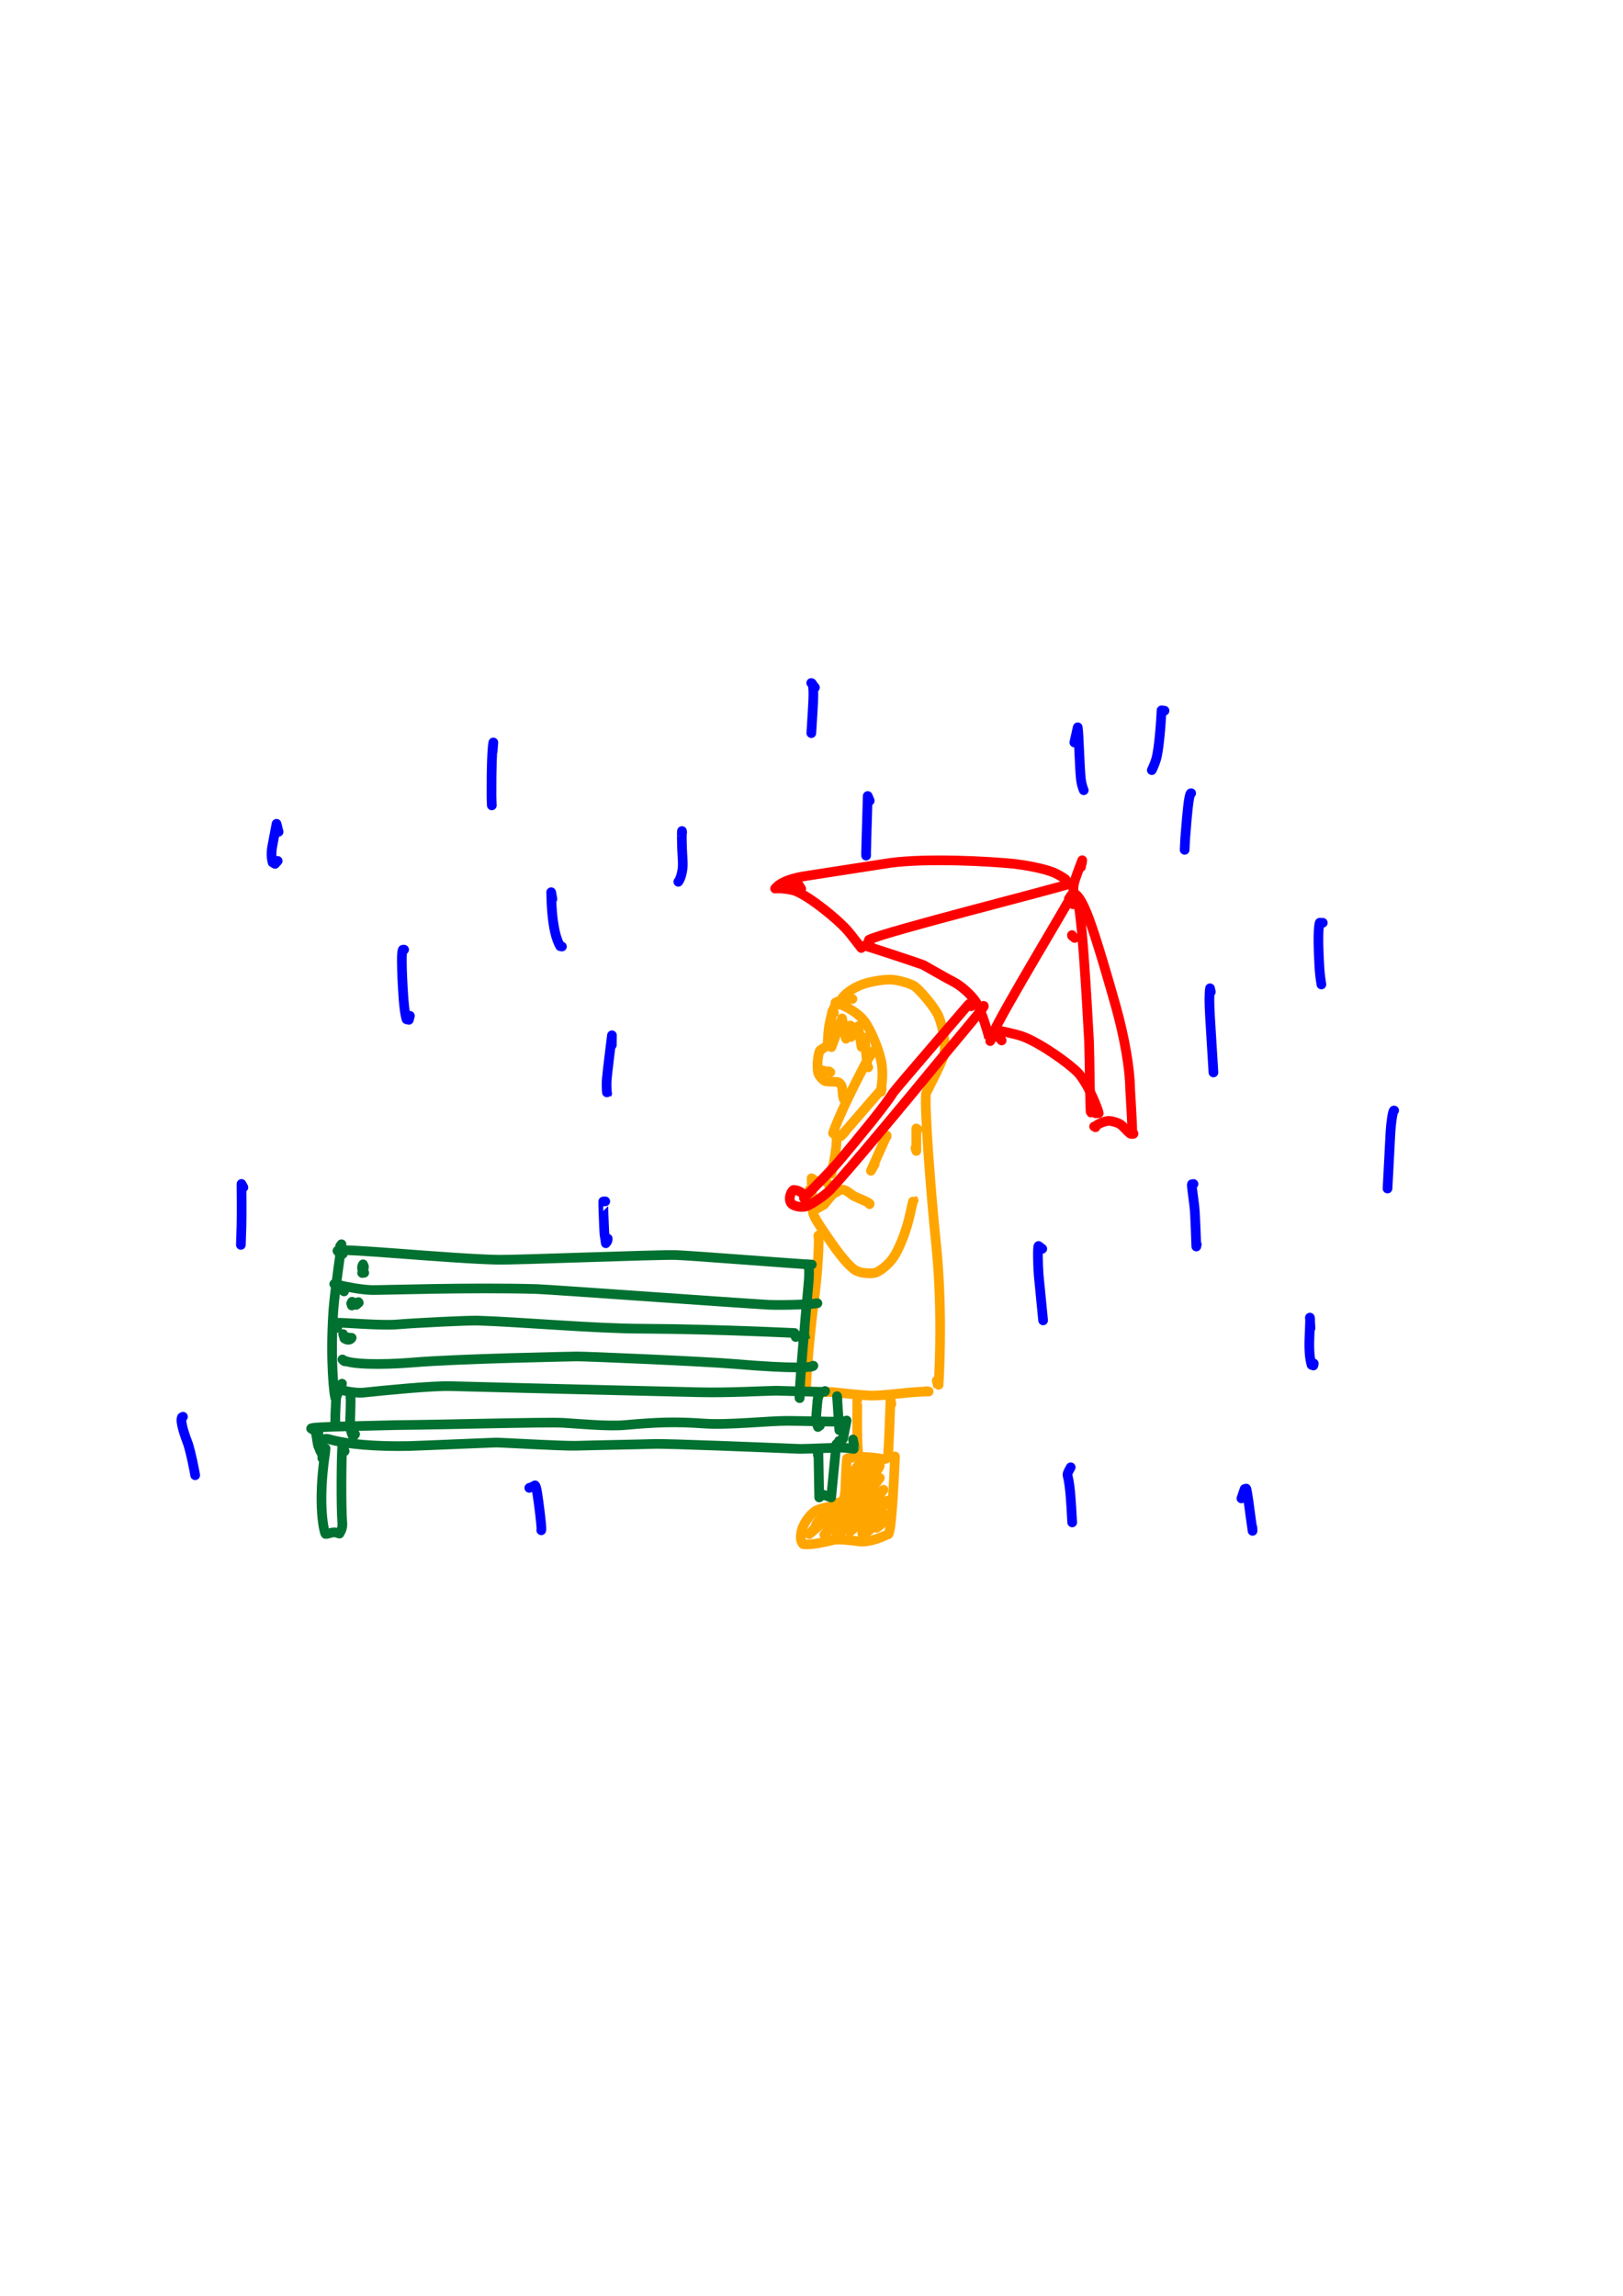 <?xml version="1.0" encoding="UTF-8" standalone="no"?>
<!DOCTYPE svg PUBLIC "-//W3C//DTD SVG 1.1//EN" "http://www.w3.org/Graphics/SVG/1.1/DTD/svg11.dtd">
<svg width="128.40" height="181.68" viewBox="0.00 0.00 535.00 757.00" xmlns="http://www.w3.org/2000/svg" xmlns:xlink="http://www.w3.org/1999/xlink">
<g stroke-linecap="round" id="44">
<path d="M275.89,331.24 C275.89,330.93 275.89,330.75 275.89,330.70 C275.90,330.66 275.95,330.55 275.98,330.25 C274.30,332.71 273.21,337.49 272.98,341.17 C272.90,342.42 272.81,344.12 272.80,344.80 C272.71,344.79 270.99,345.75 270.39,346.23 C269.70,346.79 269.15,351.68 269.69,353.68 C269.97,354.64 271.11,355.99 271.90,356.36 C272.64,356.69 275.35,356.55 276.21,356.74 C276.89,356.91 277.55,357.93 277.62,358.72 C277.85,362.03 278.07,362.28 278.18,362.42 C278.18,362.42 278.77,361.95 278.77,361.95" fill="none" stroke="rgb(255, 165, 0)" stroke-width="3.19" stroke-opacity="1.00" stroke-linejoin="round"/>
<path d="M276.80,329.98 C276.62,330.04 276.47,330.09 276.33,330.15 C276.19,330.21 275.88,330.34 275.39,330.55 C279.57,331.88 283.09,334.25 284.92,336.61 C286.93,339.28 289.57,345.57 290.44,349.67 C291.13,353.14 290.87,355.94 290.47,358.98 C290.47,358.98 290.58,358.24 290.58,358.24" fill="none" stroke="rgb(255, 165, 0)" stroke-width="3.19" stroke-opacity="1.00" stroke-linejoin="round"/>
<path d="M288.66,346.50 C288.68,346.42 288.70,346.36 288.71,346.31 C288.73,346.24 288.76,346.14 288.80,346.01 C288.82,345.97 288.84,345.90 288.87,345.81 C288.44,345.77 286.90,347.66 285.33,350.59 C280.56,359.56 276.10,368.98 274.58,373.57 C274.62,373.55 274.80,373.20 274.95,372.84 C274.97,372.77 274.99,372.73 274.98,372.71" fill="none" stroke="rgb(255, 165, 0)" stroke-width="3.19" stroke-opacity="1.00" stroke-linejoin="round"/>
<path d="M290.44,359.93 C290.46,359.77 290.48,359.65 290.50,359.58 C290.52,359.49 290.55,359.35 290.61,359.16 C290.62,359.12 290.63,359.08 290.64,359.05 C290.64,359.05 277.24,374.53 277.24,374.53 C277.24,374.53 278.54,373.16 278.54,373.16" fill="none" stroke="rgb(255, 165, 0)" stroke-width="3.19" stroke-opacity="1.00" stroke-linejoin="round"/>
<path d="M281.00,329.32 C281.00,329.32 280.32,329.36 280.32,329.36" fill="none" stroke="rgb(255, 165, 0)" stroke-width="3.19" stroke-opacity="1.00" stroke-linejoin="round"/>
<path d="M279.65,329.02 C279.45,329.09 278.91,329.34 278.87,329.35 C278.59,329.44 277.61,329.87 277.36,329.89 C277.12,328.94 279.72,326.51 283.28,324.91 C285.94,323.75 290.62,322.93 293.37,322.93 C295.70,322.95 299.36,324.00 301.19,324.95 C302.83,325.86 308.02,331.94 309.30,334.80 C310.71,338.10 312.02,344.59 311.16,347.82 C310.42,350.50 305.61,359.68 305.35,360.23 C304.48,362.19 306.73,392.35 308.60,410.41 C311.02,433.95 309.34,457.67 309.32,457.57 C309.32,457.57 308.78,455.14 308.78,455.14" fill="none" stroke="rgb(255, 165, 0)" stroke-width="3.19" stroke-opacity="1.00" stroke-linejoin="round"/>
<path d="M275.77,374.20 C275.77,374.20 275.32,374.24 275.32,374.24 C275.31,374.19 275.32,374.14 275.35,374.10 C275.37,374.05 275.46,373.94 275.61,373.76 C275.68,373.77 276.48,376.83 273.98,387.02 C273.98,387.02 274.18,386.55 274.18,386.55" fill="none" stroke="rgb(255, 165, 0)" stroke-width="3.19" stroke-opacity="1.00" stroke-linejoin="round"/>
<path d="M269.86,407.25 C269.86,407.25 269.77,407.31 269.77,407.31 C269.77,407.31 269.74,407.42 269.74,407.42 C270.11,407.88 269.70,417.55 268.64,426.27 C266.14,445.75 265.55,458.25 265.80,458.60 C266.06,458.79 270.78,459.05 273.61,458.89 C274.56,458.84 280.73,459.74 286.61,460.06 C291.39,460.27 299.85,458.73 306.12,458.74 C306.12,458.74 305.24,458.62 305.24,458.62" fill="none" stroke="rgb(255, 165, 0)" stroke-width="3.19" stroke-opacity="1.00" stroke-linejoin="round"/>
<path d="M286.65,396.98 C286.51,396.95 286.44,396.94 286.44,396.92 C286.45,396.91 286.52,396.87 286.67,396.82 C285.60,395.83 281.88,394.79 280.67,393.76 C280.18,393.35 278.73,392.22 277.78,392.19 C276.87,392.20 275.31,392.96 274.34,393.92 C273.42,394.85 271.75,397.05 271.66,397.13 C269.99,398.01 268.07,399.08 267.95,399.50 C268.08,400.83 269.47,403.01 272.87,407.98 C276.84,413.77 279.97,417.66 282.16,418.87 C283.88,419.78 287.11,419.98 288.53,419.58 C290.12,419.09 292.70,417.01 294.31,414.82 C296.19,412.19 298.55,406.39 299.69,401.53 C300.34,398.66 301.05,395.55 301.08,395.62 C301.08,395.62 301.19,395.68 301.19,395.68" fill="none" stroke="rgb(255, 165, 0)" stroke-width="3.19" stroke-opacity="1.00" stroke-linejoin="round"/>
<path d="M292.27,374.65 C292.27,374.65 292.17,374.63 292.17,374.63 C292.17,374.63 292.19,374.31 292.19,374.31 C292.19,374.31 292.28,374.34 292.28,374.34 C292.28,374.34 287.09,385.97 287.09,385.97 C287.09,385.97 288.35,383.75 288.35,383.75" fill="none" stroke="rgb(255, 165, 0)" stroke-width="3.19" stroke-opacity="1.00" stroke-linejoin="round"/>
<path d="M302.51,372.34 C302.51,372.34 302.05,372.01 302.05,372.01 C302.05,372.01 302.05,379.44 302.05,379.44 C301.93,379.10 301.85,378.89 301.82,378.79 C301.79,378.70 301.78,378.59 301.77,378.47" fill="none" stroke="rgb(255, 165, 0)" stroke-width="3.19" stroke-opacity="1.00" stroke-linejoin="round"/>
<path d="M268.05,397.34 C268.05,397.34 267.65,397.46 267.65,397.46 C267.65,397.46 267.60,397.57 267.60,397.57 C267.60,397.57 267.69,397.66 267.69,397.66 C267.69,397.66 266.85,392.17 266.85,392.17 C266.85,392.17 267.66,393.54 267.66,393.54 C267.66,393.54 267.53,388.42 267.53,388.42 C267.53,388.42 269.84,389.89 269.84,389.89 C269.84,389.89 271.79,388.69 271.79,388.69 C271.79,388.69 273.54,391.04 273.54,391.04 C273.54,391.04 275.86,392.94 275.86,392.94 C275.86,392.94 276.01,392.79 276.01,392.79" fill="none" stroke="rgb(255, 165, 0)" stroke-width="3.19" stroke-opacity="1.00" stroke-linejoin="round"/>
<path d="M282.68,461.24 C282.68,461.24 282.61,460.73 282.61,460.73 C282.57,460.78 282.61,462.05 282.56,467.52 C282.55,476.87 282.89,479.93 283.06,480.22 C283.10,480.32 287.69,480.27 290.54,480.93 C291.58,481.16 292.38,480.96 292.63,480.38 C292.94,479.50 293.44,464.36 293.53,461.19 C293.53,461.19 293.83,462.83 293.83,462.83" fill="none" stroke="rgb(255, 165, 0)" stroke-width="3.19" stroke-opacity="1.00" stroke-linejoin="round"/>
<path d="M280.67,480.47 C280.69,480.48 280.71,480.51 280.75,480.55 C280.79,480.59 280.79,480.61 280.76,480.62 C280.70,480.62 279.56,480.57 279.22,480.80 C278.98,481.92 278.78,487.65 278.66,490.91 C278.50,494.36 277.62,495.88 276.50,496.07 C276.40,496.09 270.58,497.07 268.92,498.03 C267.19,499.07 264.97,501.93 264.30,504.40 C263.60,507.18 264.11,508.41 264.72,509.03 C266.83,509.52 271.95,508.37 274.81,507.66 C276.62,507.32 281.55,507.89 283.18,508.15 C287.19,508.65 292.31,505.91 292.62,505.87 C293.02,506.00 293.95,505.31 295.03,480.14 C295.03,480.14 293.80,480.33 293.80,480.33 C293.80,480.33 294.03,480.23 294.03,480.23" fill="none" stroke="rgb(255, 165, 0)" stroke-width="3.19" stroke-opacity="1.00" stroke-linejoin="round"/>
<path d="M283.35,482.66 C283.37,482.55 283.38,482.47 283.39,482.43 C283.40,482.39 283.42,482.32 283.45,482.22 C283.45,482.22 280.40,486.64 280.40,486.64 C280.40,486.64 285.74,482.49 285.74,482.49 C285.74,482.49 280.78,489.08 280.78,489.08 C280.78,489.08 288.96,481.55 288.96,481.55 C288.96,481.55 279.82,493.17 279.82,493.17 C279.82,493.17 290.00,483.03 290.00,483.03 C290.27,483.66 287.88,486.29 286.22,487.83 C285.38,488.60 281.08,492.15 281.18,492.18 C272.92,497.96 269.26,501.66 268.98,502.67 C268.98,502.67 276.02,495.40 276.02,495.40 C276.02,495.40 266.77,505.75 266.77,505.75 C266.77,505.75 284.51,490.50 284.51,490.50 C284.51,490.50 271.73,505.97 271.73,505.97 C271.73,505.97 290.03,487.24 290.03,487.24 C290.03,487.24 275.20,507.15 275.20,507.15 C275.20,507.15 291.24,491.13 291.24,491.13 C291.24,491.13 280.16,504.96 280.16,504.96 C280.16,504.96 292.48,494.69 292.48,494.69 C292.48,494.69 284.23,505.57 284.23,505.57 C285.26,506.69 291.29,499.50 291.48,499.16 C291.48,499.16 288.97,503.70 288.97,503.70 C289.74,503.12 290.21,502.74 290.39,502.56 C290.56,502.38 290.69,502.15 290.76,501.85" fill="none" stroke="rgb(255, 165, 0)" stroke-width="3.19" stroke-opacity="1.00" stroke-linejoin="round"/>
<path d="M274.90,333.94 C274.82,333.92 274.76,333.87 274.71,333.81 C274.66,333.74 274.56,333.56 274.39,333.27 C274.26,333.21 273.67,339.99 273.68,340.86 C273.69,342.91 273.90,344.93 274.07,345.21 C274.07,345.21 277.58,335.74 277.58,335.74 C277.58,335.74 278.87,342.44 278.87,342.44 C278.87,342.44 280.34,338.07 280.34,338.07 C280.34,338.07 280.54,341.85 280.54,341.85 C280.54,341.85 282.86,338.32 282.86,338.32 C282.86,338.32 284.00,345.15 284.00,345.15 C284.00,345.15 284.99,342.06 284.99,342.06 C284.99,342.06 285.91,351.51 285.91,351.51 C285.91,351.51 286.20,351.88 286.20,351.88" fill="none" stroke="rgb(255, 165, 0)" stroke-width="3.19" stroke-opacity="1.00" stroke-linejoin="round"/>
<path d="M270.34,352.69 C270.34,352.69 269.66,352.58 269.66,352.58 C269.66,352.58 273.71,353.49 273.71,353.49 C273.71,353.49 273.25,353.19 273.25,353.19" fill="none" stroke="rgb(255, 165, 0)" stroke-width="3.19" stroke-opacity="1.00" stroke-linejoin="round"/>
<path d="M264.12,293.02 C264.12,293.02 262.95,291.19 262.95,291.19" fill="none" stroke="rgb(255, 0, 0)" stroke-width="3.19" stroke-opacity="1.00" stroke-linejoin="round"/>
<path d="M260.40,291.56 C259.72,291.46 258.96,291.56 257.93,291.96 C257.45,292.15 256.22,292.64 255.73,292.77 C255.70,292.63 257.46,290.18 264.68,288.93 C272.33,287.75 286.73,285.52 293.48,284.46 C305.55,282.85 326.12,283.90 334.63,284.82 C340.19,285.53 345.68,286.75 348.12,288.00 C350.05,289.01 351.34,289.81 351.38,290.11 C351.40,290.42 351.45,291.23 351.30,291.57" fill="none" stroke="rgb(255, 0, 0)" stroke-width="3.19" stroke-opacity="1.00" stroke-linejoin="round"/>
<path d="M286.75,311.27 C286.75,311.27 286.22,310.51 286.22,310.51 C286.22,310.51 286.46,309.80 286.46,309.80 C292.33,306.97 347.79,293.07 353.37,291.14 C353.37,291.14 352.56,291.55 352.56,291.55" fill="none" stroke="rgb(255, 0, 0)" stroke-width="3.19" stroke-opacity="1.00" stroke-linejoin="round"/>
<path d="M352.32,296.32 C352.49,296.02 352.64,295.78 352.77,295.61 C353.22,295.03 353.83,294.24 353.94,293.99 C352.25,297.57 329.91,334.28 327.11,341.19 C326.94,341.61 326.71,342.29 326.41,343.22 C326.41,343.22 327.33,341.62 327.33,341.62" fill="none" stroke="rgb(255, 0, 0)" stroke-width="3.19" stroke-opacity="1.00" stroke-linejoin="round"/>
<path d="M353.36,308.27 C353.36,308.27 353.38,308.49 353.38,308.49 C353.38,308.49 354.26,309.22 354.26,309.22" fill="none" stroke="rgb(255, 0, 0)" stroke-width="3.19" stroke-opacity="1.00" stroke-linejoin="round"/>
<path d="M353.74,298.12 C353.89,297.37 353.99,296.87 354.04,296.64 C354.22,295.82 354.39,295.40 354.51,295.36 C356.41,294.74 358.25,330.07 359.00,343.51 C359.22,349.73 359.29,366.52 359.57,366.76 C359.57,366.76 359.83,365.73 359.83,365.73" fill="none" stroke="rgb(255, 0, 0)" stroke-width="3.19" stroke-opacity="1.00" stroke-linejoin="round"/>
<path d="M352.90,296.15 C352.90,296.15 354.18,294.60 354.18,294.60 C355.70,295.27 357.24,298.35 358.89,302.65 C361.43,309.39 365.77,324.44 367.88,331.98 C370.69,342.10 372.45,352.24 372.52,358.71 C372.87,364.46 373.23,370.87 373.23,372.90 C373.23,372.90 373.17,371.99 373.17,371.99" fill="none" stroke="rgb(255, 0, 0)" stroke-width="3.19" stroke-opacity="1.00" stroke-linejoin="round"/>
<path d="M258.40,293.02 C258.35,292.86 258.31,292.74 258.29,292.66 C258.27,292.58 258.24,292.45 258.20,292.25 C258.20,292.25 257.90,292.09 257.90,292.09 C257.90,292.09 255.50,292.93 255.50,292.93 C256.72,292.76 260.33,292.98 262.53,293.87 C267.18,295.81 275.92,302.89 279.30,306.69 C280.70,308.27 283.14,311.58 283.91,312.52 C283.91,312.52 284.93,311.76 284.93,311.76 C285.88,311.86 303.93,317.90 304.32,318.10 C304.59,318.24 312.09,322.56 314.57,323.83 C317.09,325.15 320.30,328.15 321.72,330.32 C323.82,333.59 326.08,342.16 326.08,342.15 C326.08,342.15 325.77,341.18 325.77,341.18" fill="none" stroke="rgb(255, 0, 0)" stroke-width="3.19" stroke-opacity="1.00" stroke-linejoin="round"/>
<path d="M330.19,343.01 C329.76,342.55 329.48,342.23 329.35,342.06 C329.13,341.76 328.94,341.41 328.78,341.01 C328.65,340.69 328.39,339.86 328.27,339.65 C328.56,339.50 334.79,340.89 336.86,341.60 C342.86,343.71 352.85,350.93 355.43,353.75 C359.17,357.95 362.21,366.60 362.20,366.98 C362.20,366.98 361.19,367.02 361.19,367.02" fill="none" stroke="rgb(255, 0, 0)" stroke-width="3.19" stroke-opacity="1.00" stroke-linejoin="round"/>
<path d="M361.13,371.62 C361.01,371.56 360.93,371.52 360.88,371.49 C360.84,371.47 360.77,371.43 360.67,371.37 C360.76,371.36 363.52,369.50 365.58,369.52 C366.67,369.56 368.28,370.04 369.25,370.62 C370.08,371.11 371.71,373.06 372.40,373.60 C372.89,373.98 373.63,373.87 373.66,373.75" fill="none" stroke="rgb(255, 0, 0)" stroke-width="3.19" stroke-opacity="1.00" stroke-linejoin="round"/>
<path d="M356.33,285.84 C356.37,285.51 356.41,285.27 356.45,285.12 C356.52,284.82 356.64,284.52 356.70,284.21 C356.73,284.08 356.74,283.87 356.74,283.59 C355.38,287.09 354.34,289.99 354.09,291.01 C353.86,291.98 353.79,293.40 353.85,293.40" fill="none" stroke="rgb(255, 0, 0)" stroke-width="3.19" stroke-opacity="1.00" stroke-linejoin="round"/>
<path d="M320.12,331.74 C320.12,331.74 319.86,331.08 319.86,331.08 C319.86,331.08 319.55,330.91 319.55,330.91 C319.34,331.07 319.20,331.20 319.12,331.30 C318.90,331.59 295.22,358.96 294.38,360.27 C291.68,364.66 283.00,375.06 277.84,381.27 C273.66,386.40 267.02,392.71 265.02,395.02 C265.38,393.01 262.39,392.22 261.56,392.28 C260.32,393.18 259.73,396.07 261.22,397.10 C262.27,397.78 264.37,398.09 265.64,397.73 C267.20,397.26 271.65,394.31 273.52,392.41 C277.09,388.76 290.19,373.35 307.57,352.19 C315.13,343.00 323.87,332.75 324.24,331.92 C324.30,331.78 324.32,331.68 324.30,331.63 C324.30,331.63 324.24,331.60 324.24,331.60" fill="none" stroke="rgb(255, 0, 0)" stroke-width="3.19" stroke-opacity="1.00" stroke-linejoin="round"/>
<path d="M112.11,410.79 C112.11,410.79 112.51,410.45 112.51,410.45 C112.51,410.45 112.53,410.23 112.53,410.23 C112.53,410.23 112.57,410.19 112.57,410.19 C112.45,412.01 110.37,425.34 109.89,432.02 C108.77,448.29 110.15,460.68 110.64,461.08 C110.64,461.08 111.54,458.90 111.54,458.90" fill="none" stroke="rgb(0, 113, 48)" stroke-width="3.19" stroke-opacity="1.00" stroke-linejoin="round"/>
<path d="M112.99,413.38 C112.82,413.38 112.69,413.38 112.60,413.38 C112.52,413.38 112.36,413.37 112.14,413.36 C112.14,413.36 111.23,412.37 111.23,412.37 C111.08,411.18 148.25,415.00 164.33,415.30 C170.18,415.39 215.94,413.62 222.48,413.74 C227.24,413.84 265.61,416.92 267.60,416.88 C267.60,416.88 267.11,416.97 267.11,416.97" fill="none" stroke="rgb(0, 113, 48)" stroke-width="3.19" stroke-opacity="1.00" stroke-linejoin="round"/>
<path d="M113.41,425.74 C112.99,425.35 112.28,424.86 112.00,424.67 C111.74,424.48 111.13,424.03 110.17,423.31 C115.26,424.47 119.15,425.15 122.39,425.28 C125.50,425.37 154.49,424.32 176.97,424.96 C182.50,425.18 241.39,429.44 253.39,430.15 C258.65,430.35 267.65,429.99 269.45,429.64 C269.45,429.64 268.91,429.67 268.91,429.67" fill="none" stroke="rgb(0, 113, 48)" stroke-width="3.19" stroke-opacity="1.00" stroke-linejoin="round"/>
<path d="M111.15,437.77 C111.13,437.45 111.07,436.79 111.04,436.71 C111.03,436.66 110.99,436.58 110.93,436.49 C110.93,436.49 111.14,436.11 111.14,436.11 C112.05,435.86 125.18,437.08 130.71,436.64 C137.89,436.06 154.40,435.28 157.44,435.36 C171.28,435.79 196.41,438.02 211.56,438.03 C238.38,438.17 266.76,439.69 266.74,439.69 C266.74,439.69 262.28,440.77 262.28,440.77" fill="none" stroke="rgb(0, 113, 48)" stroke-width="3.19" stroke-opacity="1.00" stroke-linejoin="round"/>
<path d="M113.70,448.80 C113.57,448.75 113.43,448.72 113.35,448.65 C113.29,448.59 113.13,448.43 112.87,448.16 C114.91,449.90 125.82,449.99 135.70,449.20 C151.02,447.88 189.50,447.20 190.08,447.18 C192.51,447.11 232.59,448.83 242.09,449.65 C262.59,451.40 267.97,450.75 268.13,450.26 C268.13,450.26 268.01,450.21 268.01,450.21 C268.01,450.21 267.92,450.27 267.92,450.27" fill="none" stroke="rgb(0, 113, 48)" stroke-width="3.19" stroke-opacity="1.00" stroke-linejoin="round"/>
<path d="M112.74,456.15 C112.54,456.33 112.41,456.44 112.35,456.50 C112.23,456.61 111.77,457.14 111.50,457.45 C111.85,458.48 117.26,459.29 119.54,459.12 C126.63,458.37 142.54,456.79 148.60,456.97 C175.55,457.70 223.38,458.81 230.73,458.98 C240.27,459.20 252.80,458.49 255.84,458.47 C262.65,458.68 271.16,458.90 271.79,458.80 C271.98,458.76 272.03,458.69 271.95,458.56 C271.95,458.56 272.01,458.58 272.01,458.58" fill="none" stroke="rgb(0, 113, 48)" stroke-width="3.19" stroke-opacity="1.00" stroke-linejoin="round"/>
<path d="M119.83,418.44 C119.87,418.15 120.01,417.68 119.98,417.58 C119.96,417.47 119.86,417.21 119.68,416.81 C118.80,418.10 119.78,419.30 120.07,419.59 C120.07,419.59 119.36,419.63 119.36,419.63 C119.36,419.63 119.44,419.68 119.44,419.68" fill="none" stroke="rgb(0, 113, 48)" stroke-width="3.19" stroke-opacity="1.00" stroke-linejoin="round"/>
<path d="M115.98,430.39 C115.95,430.30 115.92,430.21 115.89,430.12 C115.84,429.97 115.80,429.82 115.75,429.67 C115.75,429.67 116.07,429.14 116.07,429.14 C116.07,429.14 116.24,429.93 116.24,429.93 C116.24,429.93 117.43,430.17 117.43,430.17 C117.43,430.17 118.26,429.47 118.26,429.47 C118.26,429.47 118.14,429.26 118.14,429.26 C118.14,429.26 117.92,429.33 117.92,429.33" fill="none" stroke="rgb(0, 113, 48)" stroke-width="3.19" stroke-opacity="1.00" stroke-linejoin="round"/>
<path d="M113.73,441.33 C113.73,441.33 113.11,439.81 113.11,439.81 C113.11,439.81 113.54,441.25 113.54,441.25 C114.90,442.18 115.76,441.43 115.93,441.04 C115.93,441.04 113.69,440.84 113.69,440.84 C113.69,440.84 115.05,441.50 115.05,441.50" fill="none" stroke="rgb(0, 113, 48)" stroke-width="3.19" stroke-opacity="1.00" stroke-linejoin="round"/>
<path d="M110.64,460.99 C110.81,460.30 111.09,459.53 111.18,459.26 C111.21,459.18 111.23,459.09 111.24,459.01 C110.99,459.19 110.84,460.06 110.72,462.37 C110.52,466.16 110.49,467.50 110.50,469.51 C110.50,469.51 110.72,469.64 110.72,469.64 C110.72,469.64 110.80,469.36 110.80,469.36" fill="none" stroke="rgb(0, 113, 48)" stroke-width="3.19" stroke-opacity="1.00" stroke-linejoin="round"/>
<path d="M115.53,460.99 C115.53,460.99 115.53,460.48 115.53,460.48 C115.72,461.40 115.40,468.37 115.40,468.73 C115.42,471.76 116.12,473.23 116.48,473.56 C116.48,473.56 117.05,472.82 117.05,472.82" fill="none" stroke="rgb(0, 113, 48)" stroke-width="3.19" stroke-opacity="1.00" stroke-linejoin="round"/>
<path d="M269.42,461.82 C269.61,461.11 269.74,460.63 269.82,460.39 C269.89,460.15 270.01,459.80 270.18,459.34 C270.18,459.34 269.84,459.39 269.84,459.39 C269.66,459.29 268.89,467.54 269.04,468.57 C269.10,468.93 269.29,469.55 269.62,470.44 C269.62,470.44 270.26,469.99 270.26,469.99" fill="none" stroke="rgb(0, 113, 48)" stroke-width="3.19" stroke-opacity="1.00" stroke-linejoin="round"/>
<path d="M276.06,461.45 C276.06,461.45 275.92,460.27 275.92,460.27 C275.92,460.27 276.67,471.50 276.67,471.50 C276.67,471.50 277.04,471.55 277.04,471.55" fill="none" stroke="rgb(0, 113, 48)" stroke-width="3.19" stroke-opacity="1.00" stroke-linejoin="round"/>
<path d="M266.67,418.50 C266.61,418.16 266.56,417.82 266.50,417.49 C266.49,417.37 266.47,417.29 266.47,417.26 C266.47,417.26 266.60,417.33 266.60,417.33 C266.75,419.41 266.73,420.87 266.49,423.38 C265.24,437.02 263.41,457.90 263.54,460.88 C263.54,460.88 263.60,460.93 263.60,460.93 C263.60,460.93 263.66,460.41 263.66,460.41" fill="none" stroke="rgb(0, 113, 48)" stroke-width="3.19" stroke-opacity="1.00" stroke-linejoin="round"/>
<path d="M104.96,472.43 C104.77,472.24 104.62,472.07 104.51,471.93 C104.40,471.80 104.18,471.49 103.85,471.01 C104.33,473.10 104.55,475.18 104.72,475.88 C105.17,477.64 106.05,479.51 106.35,479.55 C106.35,479.55 106.80,479.57 106.80,479.57" fill="none" stroke="rgb(0, 113, 48)" stroke-width="3.19" stroke-opacity="1.00" stroke-linejoin="round"/>
<path d="M103.29,471.39 C103.29,471.39 102.55,470.95 102.55,470.95 C102.65,470.68 102.75,470.40 130.62,469.81 C145.65,469.70 179.59,468.74 185.66,469.06 C190.80,469.37 200.42,470.29 205.95,469.80 C216.72,468.83 222.81,468.63 232.26,469.31 C240.31,469.85 253.50,468.38 259.62,468.41 C269.88,468.48 277.84,469.02 279.08,468.29 C279.08,468.29 277.87,474.40 277.87,474.40 C277.87,474.40 276.56,475.04 276.56,475.04 C276.56,475.04 276.15,476.31 276.15,476.31" fill="none" stroke="rgb(0, 113, 48)" stroke-width="3.19" stroke-opacity="1.00" stroke-linejoin="round"/>
<path d="M104.92,476.69 C104.85,476.34 104.80,476.11 104.78,475.98 C104.76,475.85 104.74,475.66 104.72,475.40 C106.46,474.42 107.38,474.13 108.46,474.46 C114.42,476.19 124.42,476.93 134.83,476.71 C142.26,476.46 162.04,475.58 163.50,475.56 C165.32,475.55 184.68,476.72 189.92,476.62 C196.43,476.42 211.13,476.18 215.37,476.03 C219.97,475.86 251.62,477.17 263.79,477.66 C265.61,477.67 276.00,477.22 277.04,477.24 C279.95,477.31 281.77,477.74 281.74,477.73 C281.74,477.73 281.73,477.72 281.73,477.71 C281.57,476.82 281.29,475.25 281.17,474.56" fill="none" stroke="rgb(0, 113, 48)" stroke-width="3.19" stroke-opacity="1.00" stroke-linejoin="round"/>
<path d="M106.24,480.69 C106.24,480.69 107.31,477.47 107.31,477.47 C107.26,478.15 107.21,478.72 107.14,479.18 C104.61,496.33 106.90,505.24 107.30,505.69 C107.92,505.86 109.59,504.89 110.81,505.25 C111.18,505.36 111.54,505.47 111.91,505.59 C112.70,504.25 112.96,503.32 112.82,501.76 C112.41,496.98 112.53,479.22 112.86,476.46 C112.86,476.46 113.61,478.41 113.61,478.41" fill="none" stroke="rgb(0, 113, 48)" stroke-width="3.19" stroke-opacity="1.00" stroke-linejoin="round"/>
<path d="M269.60,479.67 C269.60,479.67 269.60,478.60 269.60,478.60 C269.60,478.60 269.77,478.46 269.77,478.46 C269.77,478.46 270.04,493.66 270.04,493.66 C270.04,493.66 271.25,492.70 271.25,492.70 C271.25,492.70 273.98,493.67 273.98,493.67 C273.98,493.67 275.69,476.10 275.69,476.10 C275.69,476.10 275.80,477.42 275.80,477.42" fill="none" stroke="rgb(0, 113, 48)" stroke-width="3.19" stroke-opacity="1.00" stroke-linejoin="round"/>
<path d="M91.83,274.23 C91.72,273.80 91.48,272.83 91.35,272.30 C91.31,272.14 91.25,271.90 91.16,271.58 C90.83,273.28 90.14,276.92 89.78,278.85 C89.38,281.08 89.44,282.61 89.85,284.32 C89.85,284.32 90.66,284.80 90.66,284.80 C90.66,284.80 91.54,283.81 91.54,283.81" fill="none" stroke="rgb(0, 0, 255)" stroke-width="3.19" stroke-opacity="1.00" stroke-linejoin="round"/>
<path d="M162.40,247.68 C162.40,247.68 162.62,244.76 162.62,244.76 C162.31,246.32 162.13,249.72 162.04,255.75 C161.98,262.09 162.01,263.30 162.12,265.52" fill="none" stroke="rgb(0, 0, 255)" stroke-width="3.19" stroke-opacity="1.00" stroke-linejoin="round"/>
<path d="M133.21,313.07 C133.21,313.07 132.79,313.09 132.79,313.09 C132.28,313.91 132.48,319.10 132.61,322.29 C132.81,326.39 133.11,333.32 134.02,336.04 C134.02,336.04 134.78,336.21 134.78,336.21 C134.78,336.21 135.12,334.88 135.12,334.88" fill="none" stroke="rgb(0, 0, 255)" stroke-width="3.19" stroke-opacity="1.00" stroke-linejoin="round"/>
<path d="M182.09,296.40 C182.06,296.27 181.96,295.68 181.89,295.23 C181.82,294.87 181.76,294.50 181.69,294.14 C181.78,298.35 181.99,302.98 182.95,307.24 C183.43,309.33 184.07,310.95 184.66,311.93 C184.66,311.93 185.23,312.05 185.23,312.05" fill="none" stroke="rgb(0, 0, 255)" stroke-width="3.19" stroke-opacity="1.00" stroke-linejoin="round"/>
<path d="M224.87,274.44 C224.87,274.44 224.80,273.95 224.80,273.95 C224.76,273.91 224.63,277.44 225.06,284.17 C225.21,287.00 224.36,289.74 223.59,290.70" fill="none" stroke="rgb(0, 0, 255)" stroke-width="3.19" stroke-opacity="1.00" stroke-linejoin="round"/>
<path d="M268.63,226.64 C268.63,226.64 267.41,225.15 267.41,225.15 C268.28,225.22 268.27,228.87 267.82,235.55 C267.70,237.39 267.51,240.46 267.44,241.70" fill="none" stroke="rgb(0, 0, 255)" stroke-width="3.19" stroke-opacity="1.00" stroke-linejoin="round"/>
<path d="M286.70,263.98 C286.70,263.98 286.03,262.41 286.03,262.41 C285.94,265.46 285.75,272.02 285.64,275.54 C285.48,280.99 285.48,281.48 285.50,282.07 C285.50,282.07 285.48,281.23 285.48,281.23" fill="none" stroke="rgb(0, 0, 255)" stroke-width="3.19" stroke-opacity="1.00" stroke-linejoin="round"/>
<path d="M354.14,244.77 C354.14,244.77 355.26,239.76 355.26,239.76 C355.63,242.05 355.87,252.81 356.27,256.55 C356.44,258.17 356.69,259.12 357.24,260.52" fill="none" stroke="rgb(0, 0, 255)" stroke-width="3.19" stroke-opacity="1.00" stroke-linejoin="round"/>
<path d="M383.87,234.30 C383.87,234.30 382.89,234.18 382.89,234.18 C382.66,239.15 381.99,247.43 381.07,250.42 C380.64,251.76 380.14,252.96 379.67,253.89" fill="none" stroke="rgb(0, 0, 255)" stroke-width="3.19" stroke-opacity="1.00" stroke-linejoin="round"/>
<path d="M392.66,261.50 C392.22,261.26 391.75,263.91 391.22,269.86 C391.06,271.74 390.72,275.83 390.68,276.48 C390.65,277.03 390.59,278.26 390.50,280.17" fill="none" stroke="rgb(0, 0, 255)" stroke-width="3.19" stroke-opacity="1.00" stroke-linejoin="round"/>
<path d="M436.04,304.22 C436.04,304.22 435.03,304.19 435.03,304.19 C434.31,306.66 434.67,313.86 434.88,318.04 C435.01,320.49 435.17,321.95 435.58,324.56" fill="none" stroke="rgb(0, 0, 255)" stroke-width="3.19" stroke-opacity="1.00" stroke-linejoin="round"/>
<path d="M399.14,326.99 C399.14,326.99 398.87,325.80 398.87,325.80 C398.60,327.50 398.60,330.69 398.87,335.23 C399.35,343.00 399.91,352.17 399.99,353.56" fill="none" stroke="rgb(0, 0, 255)" stroke-width="3.19" stroke-opacity="1.00" stroke-linejoin="round"/>
<path d="M393.42,390.33 C393.42,390.33 392.91,390.40 392.91,390.40 C392.65,390.68 393.63,395.89 393.89,399.81 C394.01,401.70 394.30,409.50 394.35,410.94 C394.35,410.94 394.50,410.23 394.50,410.23" fill="none" stroke="rgb(0, 0, 255)" stroke-width="3.19" stroke-opacity="1.00" stroke-linejoin="round"/>
<path d="M459.56,366.10 C459.56,366.10 459.47,366.11 459.47,366.11 C459.07,366.44 458.55,369.94 458.34,373.41 C457.96,380.50 457.48,389.71 457.38,391.83" fill="none" stroke="rgb(0, 0, 255)" stroke-width="3.19" stroke-opacity="1.00" stroke-linejoin="round"/>
<path d="M431.99,437.86 C431.99,437.86 431.79,434.36 431.79,434.36 C432.04,434.50 431.54,440.70 431.60,443.97 C431.64,446.59 431.85,448.14 432.33,449.96 C432.33,449.96 432.93,450.17 432.93,450.17 C432.93,450.17 433.07,449.50 433.07,449.50" fill="none" stroke="rgb(0, 0, 255)" stroke-width="3.19" stroke-opacity="1.00" stroke-linejoin="round"/>
<path d="M343.57,411.69 C343.57,411.69 342.34,410.76 342.34,410.76 C342.02,410.92 342.12,416.99 342.38,420.31 C342.49,421.60 343.49,431.79 343.85,435.30" fill="none" stroke="rgb(0, 0, 255)" stroke-width="3.19" stroke-opacity="1.00" stroke-linejoin="round"/>
<path d="M352.95,483.72 C351.91,485.56 351.75,485.90 351.97,486.69 C352.81,489.83 353.16,496.89 353.32,500.02 C353.36,500.65 353.40,501.27 353.44,501.90" fill="none" stroke="rgb(0, 0, 255)" stroke-width="3.19" stroke-opacity="1.00" stroke-linejoin="round"/>
<path d="M409.71,493.21 C409.71,493.21 409.22,493.98 409.22,493.98 C409.22,493.98 410.27,490.88 410.27,490.88 C410.27,490.88 410.78,490.73 410.78,490.73 C411.05,490.70 412.05,498.56 412.21,499.83 C412.35,500.96 412.74,503.69 412.89,504.68 C412.89,504.68 412.83,503.52 412.83,503.52" fill="none" stroke="rgb(0, 0, 255)" stroke-width="3.19" stroke-opacity="1.00" stroke-linejoin="round"/>
<path d="M201.68,344.52 C201.68,344.52 201.72,341.30 201.72,341.30 C201.29,344.70 200.28,352.91 200.04,355.54 C199.80,358.17 200.08,360.57 200.14,360.51" fill="none" stroke="rgb(0, 0, 255)" stroke-width="3.19" stroke-opacity="1.00" stroke-linejoin="round"/>
<path d="M199.52,396.05 C199.52,396.05 198.85,396.09 198.85,396.09 C198.77,396.09 199.16,405.90 199.24,406.72 C199.30,407.25 199.45,408.29 199.70,409.86 C199.97,409.52 200.14,409.28 200.21,409.13 C200.27,408.98 200.31,408.71 200.33,408.33" fill="none" stroke="rgb(0, 0, 255)" stroke-width="3.19" stroke-opacity="1.00" stroke-linejoin="round"/>
<path d="M80.23,391.46 C80.23,391.46 79.61,390.30 79.61,390.30 C79.64,393.31 79.70,400.19 79.60,404.16 C79.54,406.06 79.44,409.18 79.40,410.40" fill="none" stroke="rgb(0, 0, 255)" stroke-width="3.19" stroke-opacity="1.00" stroke-linejoin="round"/>
<path d="M60.32,467.05 C60.32,467.05 59.96,467.25 59.96,467.25 C59.31,468.73 60.92,473.22 62.02,476.12 C62.97,479.15 63.94,484.06 64.34,486.34" fill="none" stroke="rgb(0, 0, 255)" stroke-width="3.19" stroke-opacity="1.00" stroke-linejoin="round"/>
<path d="M174.48,490.51 C174.97,490.34 175.28,490.22 175.42,490.16 C175.46,490.15 175.64,490.05 175.98,489.86 C176.06,489.82 176.19,489.75 176.37,489.67 C176.60,489.86 176.82,490.52 177.07,492.09 C177.70,496.07 178.46,502.44 178.47,504.01 C178.47,504.18 178.46,504.33 178.42,504.49" fill="none" stroke="rgb(0, 0, 255)" stroke-width="3.19" stroke-opacity="1.00" stroke-linejoin="round"/>
</g>
</svg>
